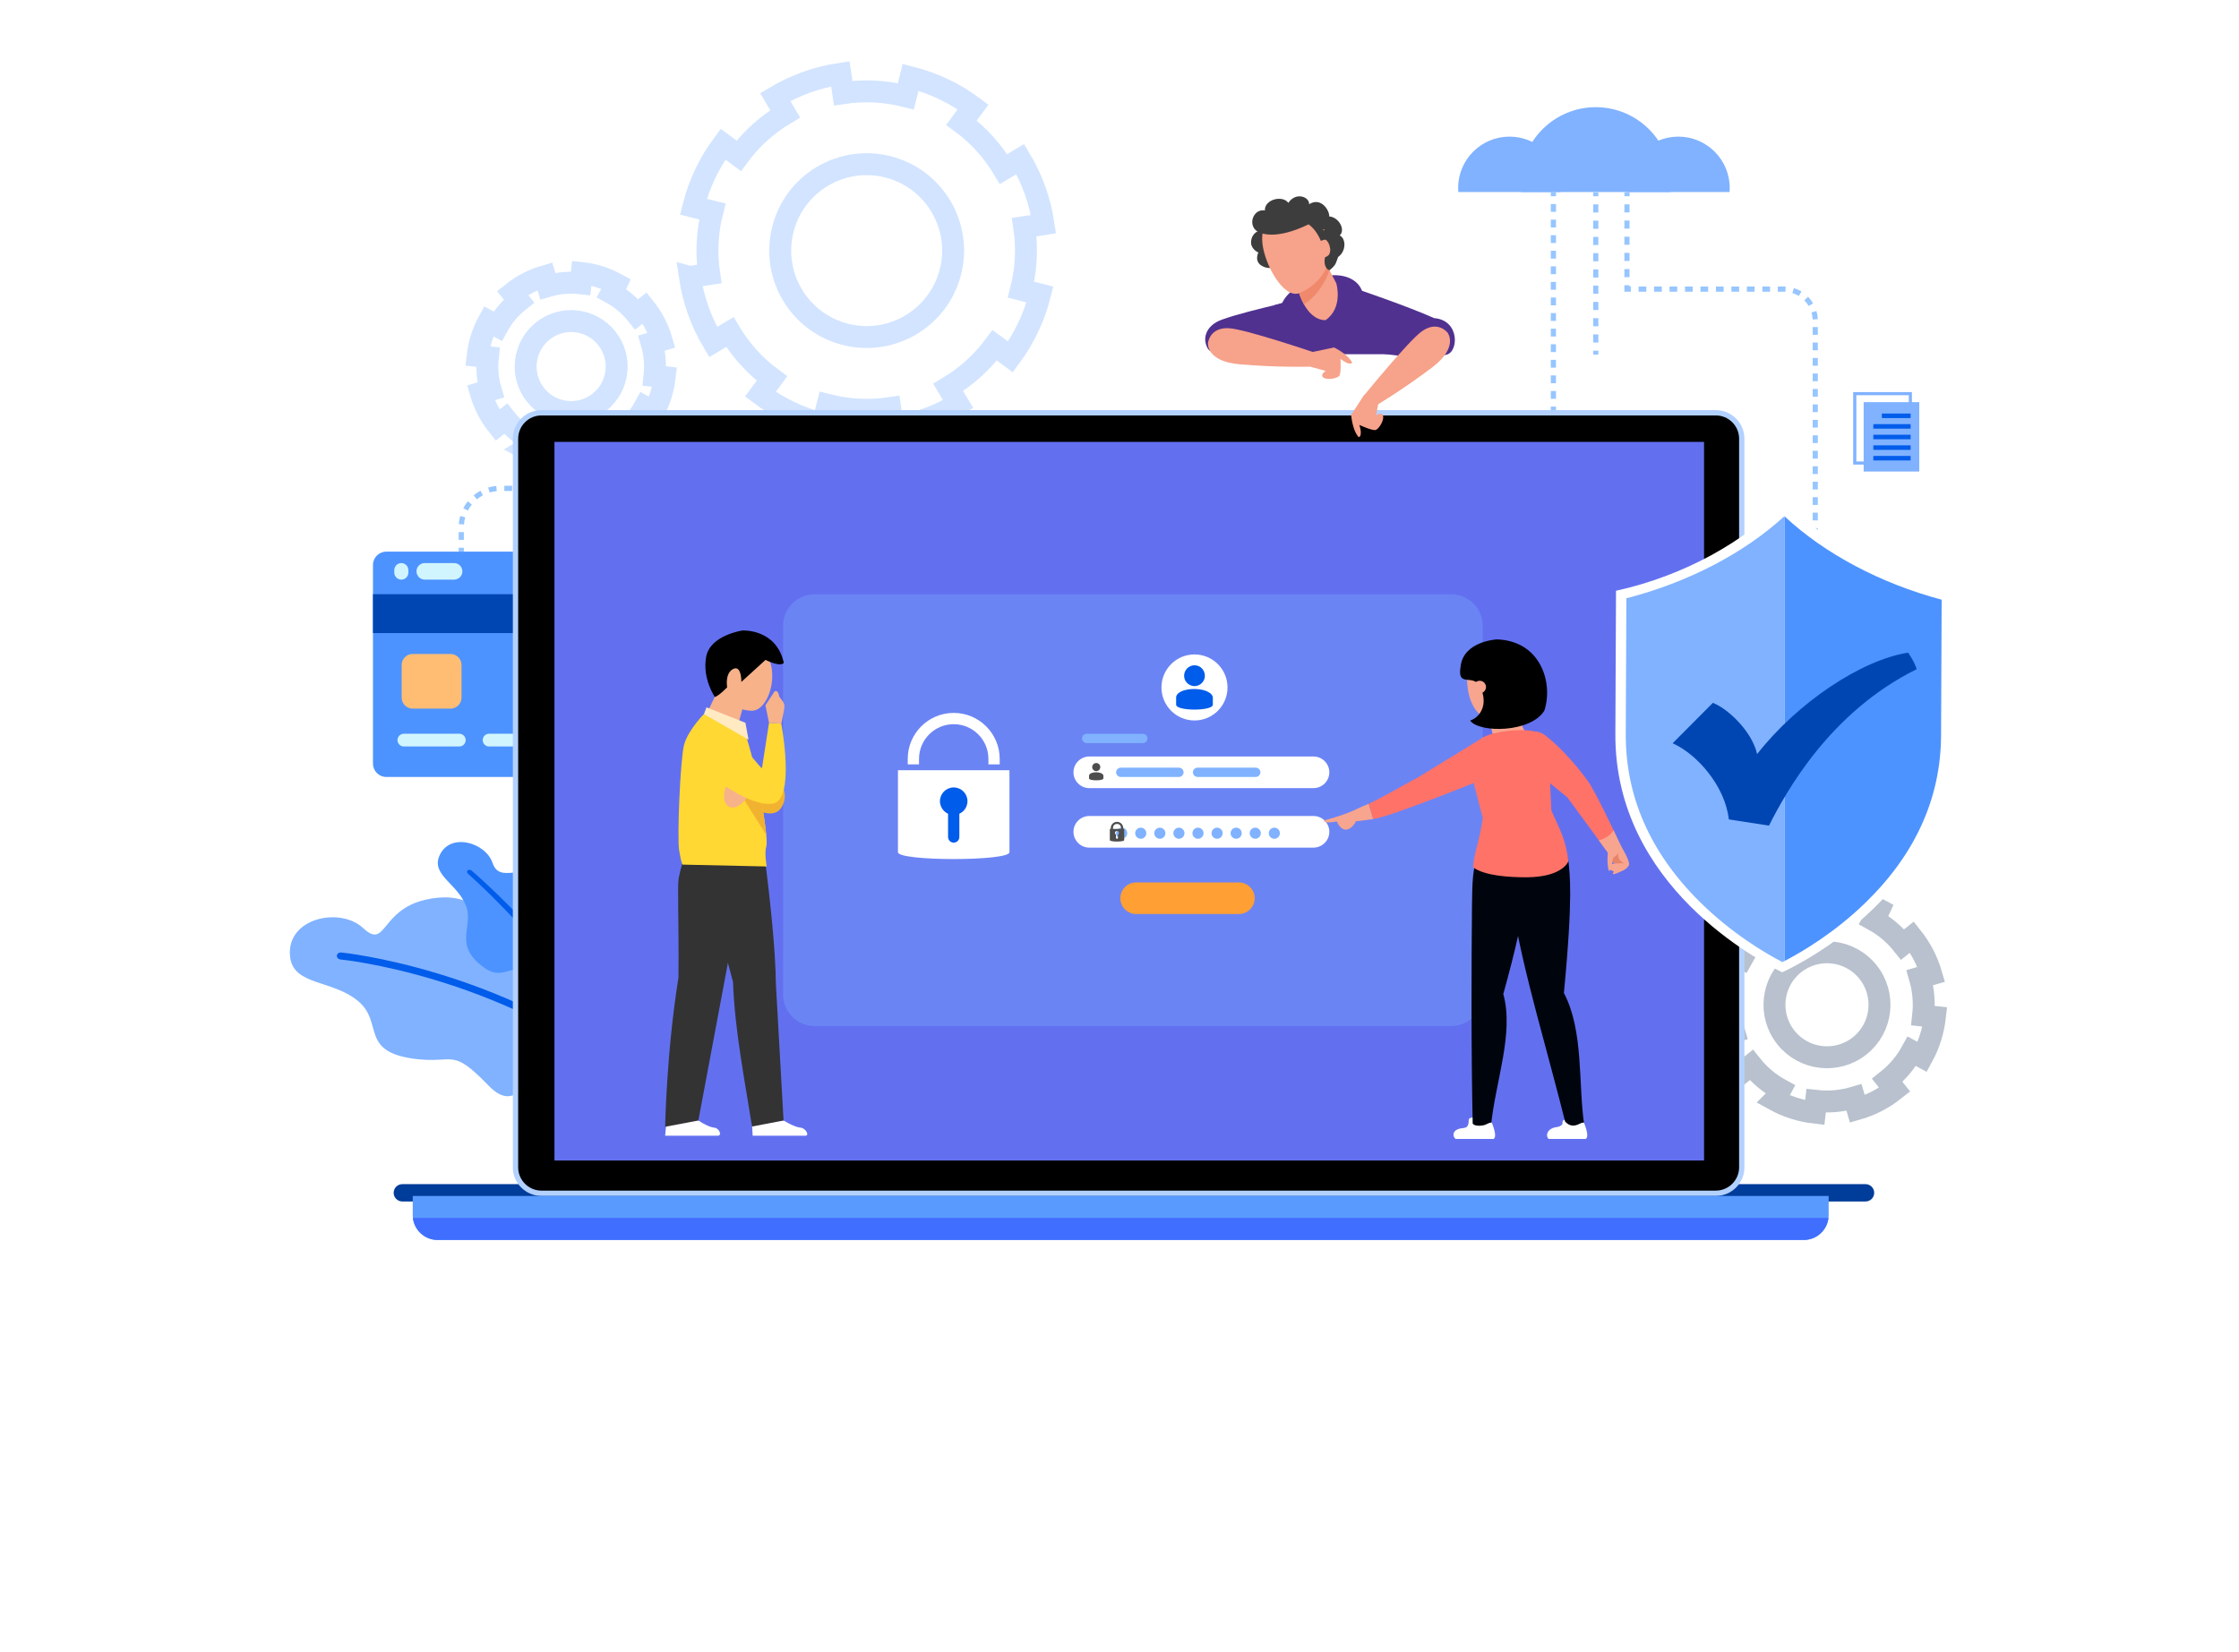 <svg width="401" height="296" viewBox="0 0 401 296" fill="none" xmlns="http://www.w3.org/2000/svg">
<path d="M51.952 171.376C52.523 176.609 59.53 175.456 64.174 179.362C68.817 183.268 64.217 188.604 74.863 189.749C81.42 190.454 80.958 187.707 87.477 194.449C93.217 200.385 94.287 190.596 100.709 192.144C108.993 194.142 109.623 177.831 101.993 174.66C94.364 171.488 90.622 175.93 89.223 169.078C87.823 162.227 82.682 159.654 76.153 161.185C68.071 163.081 69.212 170.148 65.048 166.261C60.885 162.373 51.195 164.454 51.952 171.376Z" fill="#80B2FF"/>
<path d="M112 192.732C88.717 174.672 61.335 171.915 61.059 171.89C60.016 171.789 60.137 170.534 61.18 170.635C61.459 170.662 89.384 173.53 112.953 191.809L112 192.732Z" fill="#005CEA"/>
<path d="M78.656 153.407C77.301 156.749 81.9 158.329 83.433 162.193C84.964 166.056 80.884 169.344 86.932 173.492C90.657 176.046 92.22 171.186 95.77 175.586C99.322 179.987 97.591 181.254 100.73 182.418C106.203 184.447 111.958 175.938 108.387 171.547C104.817 167.157 99.95 168.719 101.33 164.133C102.711 159.546 103.172 157.601 98.738 156.404C93.249 154.923 89.462 158.273 88.214 154.577C86.966 150.881 80.448 148.987 78.656 153.407Z" fill="#4D93FF"/>
<path d="M112 192.732L112.953 191.945C104.678 173.269 84.621 156.064 84.462 155.957C83.78 155.502 83.301 156.219 83.982 156.674C84.138 156.78 103.831 174.292 112 192.732Z" fill="#005CEA"/>
<path d="M342.419 83.225H331.905V70.239H342.419V83.225ZM332.463 82.668H341.863V70.796H332.463V82.668Z" fill="#80B2FF"/>
<path d="M340.591 72.558H335.441V73.367H340.591V72.558Z" fill="#0041A6"/>
<path d="M340.593 74.457H333.919V75.266H340.593V74.457Z" fill="#0041A6"/>
<path d="M340.593 76.357H333.919V77.166H340.593V76.357Z" fill="#0041A6"/>
<path d="M340.593 78.256H333.919V79.065H340.593V78.256Z" fill="#0041A6"/>
<path d="M340.593 80.154H333.919V80.963H340.593V80.154Z" fill="#0041A6"/>
<path d="M343.736 72.041H333.778V84.47H343.736V72.041Z" fill="#80B2FF"/>
<path d="M342.185 74.082H337.035V74.891H342.185V74.082Z" fill="#005CEA"/>
<path d="M342.186 75.981H335.512V76.79H342.186V75.981Z" fill="#005CEA"/>
<path d="M342.186 77.88H335.512V78.689H342.186V77.88Z" fill="#005CEA"/>
<path d="M342.186 79.778H335.512V80.587H342.186V79.778Z" fill="#005CEA"/>
<path d="M342.186 81.679H335.512V82.487H342.186V81.679Z" fill="#005CEA"/>
<path d="M286.263 34.459H285.333V35.156H286.263V34.459Z" fill="#97C6FF"/>
<path d="M286.263 61.365H285.335V59.909H286.263V61.365ZM286.263 58.453H285.335V56.997H286.263V58.453ZM286.263 55.541H285.335V54.085H286.263V55.541ZM286.263 52.629H285.335V51.173H286.263V52.629ZM286.263 49.716H285.335V48.26H286.263V49.716ZM286.263 46.804H285.335V45.348H286.263V46.804ZM286.263 43.892H285.335V42.436H286.263V43.892ZM286.263 40.98H285.335V39.524H286.263V40.98ZM286.263 38.068H285.335V36.612H286.263V38.068Z" fill="#97C6FF"/>
<path d="M286.263 62.821H285.333V63.518H286.263V62.821Z" fill="#97C6FF"/>
<path d="M278.674 34.459H277.745V35.156H278.674V34.459Z" fill="#97C6FF"/>
<path d="M83.078 96.715H82.15V95.32H83.078V96.715ZM83.096 93.959L82.169 93.891C82.206 93.396 82.293 92.903 82.426 92.428L83.32 92.679C83.203 93.095 83.127 93.526 83.096 93.959ZM83.797 91.47L82.971 91.044C83.198 90.604 83.471 90.186 83.782 89.798L84.505 90.38C84.234 90.719 83.995 91.085 83.797 91.47ZM85.416 89.453L84.822 88.74C85.202 88.422 85.617 88.142 86.052 87.907L86.493 88.724C86.112 88.93 85.75 89.175 85.416 89.453ZM87.694 88.226L87.426 87.336C87.9 87.193 88.389 87.098 88.885 87.052L88.97 87.978C88.537 88.019 88.107 88.101 87.694 88.226ZM270.343 87.951H268.948V87.023H270.343V87.951ZM267.552 87.951H266.157V87.023H267.552V87.951ZM264.761 87.951H263.366V87.023H264.761V87.951ZM261.971 87.951H260.576V87.023H261.971V87.951ZM259.179 87.951H257.784V87.023H259.179V87.951ZM256.388 87.951H254.993V87.023H256.388V87.951ZM253.597 87.951H252.202V87.023H253.597V87.951ZM250.807 87.951H249.412V87.023H250.807V87.951ZM248.015 87.951H246.621V87.023H248.015V87.951ZM245.224 87.951H243.829V87.023H245.224V87.951ZM242.433 87.951H241.038V87.023H242.433V87.951ZM239.641 87.951H238.246V87.023H239.641V87.951ZM236.852 87.951H235.457V87.023H236.852V87.951ZM234.06 87.951H232.665V87.023H234.06V87.951ZM231.269 87.951H229.874V87.023H231.269V87.951ZM228.477 87.951H227.083V87.023H228.477V87.951ZM225.686 87.951H224.291V87.023H225.686V87.951ZM222.896 87.951H221.501V87.023H222.896V87.951ZM220.105 87.951H218.71V87.023H220.105V87.951ZM217.314 87.951H215.919V87.023H217.314V87.951ZM214.522 87.951H213.127V87.023H214.522V87.951ZM211.732 87.951H210.337V87.023H211.732V87.951ZM208.941 87.951H207.546V87.023H208.941V87.951ZM206.15 87.951H204.755V87.023H206.15V87.951ZM203.358 87.951H201.963V87.023H203.358V87.951ZM200.567 87.951H199.172V87.023H200.567V87.951ZM197.777 87.951H196.382V87.023H197.777V87.951ZM194.986 87.951H193.591V87.023H194.986V87.951ZM192.194 87.951H190.799V87.023H192.194V87.951ZM189.403 87.951H188.008V87.023H189.403V87.951ZM186.613 87.951H185.218V87.023H186.613V87.951ZM183.822 87.951H182.427V87.023H183.822V87.951ZM181.03 87.951H179.635V87.023H181.03V87.951ZM178.239 87.951H176.844V87.023H178.239V87.951ZM175.448 87.951H174.053V87.023H175.448V87.951ZM172.658 87.951H171.263V87.023H172.658V87.951ZM169.866 87.951H168.471V87.023H169.866V87.951ZM167.075 87.951H165.68V87.023H167.075V87.951ZM164.284 87.951H162.889V87.023H164.284V87.951ZM161.492 87.951H160.097V87.023H161.492V87.951ZM158.702 87.951H157.307V87.023H158.702V87.951ZM155.911 87.951H154.516V87.023H155.911V87.951ZM153.12 87.951H151.725V87.023H153.12V87.951ZM150.328 87.951H148.933V87.023H150.328V87.951ZM147.538 87.951H146.143V87.023H147.538V87.951ZM144.747 87.951H143.352V87.023H144.747V87.951ZM141.956 87.951H140.561V87.023H141.956V87.951ZM139.164 87.951H137.769V87.023H139.164V87.951ZM136.373 87.951H134.978V87.023H136.373V87.951ZM133.583 87.951H132.188V87.023H133.583V87.951ZM130.792 87.951H129.397V87.023H130.792V87.951ZM128 87.951H126.605V87.023H128V87.951ZM125.209 87.951H123.814V87.023H125.209V87.951ZM122.418 87.951H121.023V87.023H122.418V87.951ZM119.628 87.951H118.233V87.023H119.628V87.951ZM116.836 87.951H115.441V87.023H116.836V87.951ZM114.045 87.951H112.65V87.023H114.045V87.951ZM111.254 87.951H109.859V87.023H111.254V87.951ZM108.462 87.951H107.067V87.023H108.462V87.951ZM105.672 87.951H104.277V87.023H105.672V87.951ZM102.881 87.951H101.486V87.023H102.881V87.951ZM100.09 87.951H98.695V87.023H100.09V87.951ZM97.298 87.951H95.903V87.023H97.298V87.951ZM94.508 87.951H93.114V87.023H94.508V87.951ZM91.717 87.951H90.322V87.023H91.717V87.951ZM271.771 87.934L271.707 87.007C272.14 86.977 272.571 86.903 272.989 86.788L273.235 87.684C272.759 87.816 272.266 87.9 271.771 87.934ZM274.621 87.145L274.199 86.317C274.585 86.121 274.953 85.884 275.292 85.613L275.869 86.34C275.482 86.649 275.06 86.92 274.621 87.145ZM276.934 85.305L276.223 84.708C276.502 84.376 276.749 84.014 276.956 83.634L277.772 84.078C277.535 84.512 277.254 84.925 276.934 85.305ZM278.348 82.709L277.46 82.436C277.586 82.023 277.672 81.594 277.714 81.162L278.638 81.251C278.591 81.745 278.493 82.236 278.348 82.709ZM278.673 79.812H277.745V78.417H278.673V79.812ZM278.673 77.021H277.745V75.626H278.673V77.021ZM278.673 74.23H277.745V72.835H278.673V74.23ZM278.673 71.439H277.745V70.045H278.673V71.439ZM278.673 68.648H277.745V67.253H278.673V68.648ZM278.673 65.857H277.745V64.462H278.673V65.857ZM278.673 63.066H277.745V61.67H278.673V63.066ZM278.673 60.274H277.745V58.879H278.673V60.274ZM278.673 57.484H277.745V56.089H278.673V57.484ZM278.673 54.693H277.745V53.298H278.673V54.693ZM278.673 51.901H277.745V50.507H278.673V51.901ZM278.673 49.11H277.745V47.715H278.673V49.11ZM278.673 46.32H277.745V44.925H278.673V46.32ZM278.673 43.529H277.745V42.134H278.673V43.529ZM278.673 40.738H277.745V39.343H278.673V40.738ZM278.673 37.946H277.745V36.551H278.673V37.946Z" fill="#97C6FF"/>
<path d="M83.078 98.125H82.15V98.822H83.078V98.125Z" fill="#97C6FF"/>
<path d="M291.849 34.459H290.919V35.156H291.849V34.459Z" fill="#97C6FF"/>
<path d="M291.847 49.648H290.919V48.199H291.847V49.648ZM291.847 46.749H290.919V45.3H291.847V46.749ZM291.847 43.851H290.919V42.402H291.847V43.851ZM291.847 40.952H290.919V39.503H291.847V40.952ZM291.847 38.054H290.919V36.605H291.847V38.054Z" fill="#97C6FF"/>
<path d="M292.08 52.258H290.919V51.097H291.847V51.328H292.08V52.258Z" fill="#97C6FF"/>
<path d="M325.573 93.224H324.645V91.839H325.573V93.224ZM325.573 90.454H324.645V89.069H325.573V90.454ZM325.573 87.682H324.645V86.297H325.573V87.682ZM325.573 84.912H324.645V83.527H325.573V84.912ZM325.573 82.141H324.645V80.756H325.573V82.141ZM325.573 79.371H324.645V77.986H325.573V79.371ZM325.573 76.599H324.645V75.214H325.573V76.599ZM325.573 73.829H324.645V72.444H325.573V73.829ZM325.573 71.058H324.645V69.673H325.573V71.058ZM325.573 68.288H324.645V66.903H325.573V68.288ZM325.573 65.516H324.645V64.131H325.573V65.516ZM325.573 62.746H324.645V61.361H325.573V62.746ZM325.573 59.976H324.645V58.591H325.573V59.976ZM324.639 57.224C324.622 56.8 324.553 56.379 324.432 55.974L325.323 55.712C325.464 56.19 325.546 56.685 325.567 57.186L324.639 57.224ZM323.927 54.811C323.711 54.446 323.451 54.108 323.153 53.806L323.815 53.154C324.165 53.511 324.472 53.91 324.726 54.34L323.927 54.811ZM322.16 53.017C321.798 52.795 321.409 52.62 321.006 52.493L321.283 51.606C321.76 51.755 322.218 51.964 322.645 52.225L322.16 53.017ZM319.759 52.266C319.66 52.261 319.559 52.258 319.458 52.258H318.401V51.33H319.458C319.576 51.33 319.695 51.332 319.813 51.34L319.759 52.266ZM317.016 52.258H315.631V51.33H317.016V52.258ZM314.244 52.258H312.859V51.33H314.244V52.258ZM311.474 52.258H310.089V51.33H311.474V52.258ZM308.703 52.258H307.318V51.33H308.703V52.258ZM305.933 52.258H304.548V51.33H305.933V52.258ZM303.161 52.258H301.776V51.33H303.161V52.258ZM300.391 52.258H299.006V51.33H300.391V52.258ZM297.621 52.258H296.236V51.33H297.621V52.258ZM294.85 52.258H293.465V51.33H294.85V52.258Z" fill="#97C6FF"/>
<path d="M325.572 94.615H324.644V95.311H325.572V94.615Z" fill="#97C6FF"/>
<path d="M279.524 34.4C279.542 34.161 279.555 33.922 279.555 33.679C279.555 28.596 275.434 24.475 270.351 24.475C265.267 24.475 261.146 28.596 261.146 33.679C261.146 33.922 261.159 34.161 261.178 34.4H279.524Z" fill="#80B2FF"/>
<path d="M309.759 34.4C309.777 34.161 309.79 33.922 309.79 33.679C309.79 28.596 305.669 24.475 300.586 24.475C295.503 24.475 291.381 28.596 291.381 33.679C291.381 33.922 291.394 34.161 291.413 34.4H309.759Z" fill="#80B2FF"/>
<path d="M299.172 34.4C299.243 33.838 299.28 33.266 299.28 32.684C299.28 25.238 293.243 19.202 285.797 19.202C278.351 19.202 272.315 25.238 272.315 32.684C272.315 33.266 272.351 33.838 272.422 34.4H299.172Z" fill="#80B2FF"/>
<path d="M131.9 139.186H69.189C67.87 139.186 66.798 138.116 66.798 136.794V101.212C66.798 99.892 67.868 98.821 69.189 98.821H131.9C133.22 98.821 134.291 99.891 134.291 101.212V136.794C134.291 138.114 133.22 139.186 131.9 139.186Z" fill="#4D93FF"/>
<path d="M134.29 106.444H66.798V113.409H134.29V106.444Z" fill="#0046B3"/>
<path d="M82.258 131.44H72.334C71.703 131.44 71.192 131.951 71.192 132.582C71.192 133.214 71.703 133.725 72.334 133.725H82.258C82.888 133.725 83.4 133.214 83.4 132.582C83.4 131.952 82.889 131.44 82.258 131.44Z" fill="#D1F5FF"/>
<path d="M97.519 131.44H87.595C86.963 131.44 86.453 131.951 86.453 132.582C86.453 133.214 86.963 133.725 87.595 133.725H97.519C98.15 133.725 98.661 133.214 98.661 132.582C98.661 131.952 98.149 131.44 97.519 131.44Z" fill="#D1F5FF"/>
<path d="M112.78 131.44H102.856C102.224 131.44 101.714 131.951 101.714 132.582C101.714 133.214 102.224 133.725 102.856 133.725H112.78C113.411 133.725 113.922 133.214 113.922 132.582C113.92 131.952 113.41 131.44 112.78 131.44Z" fill="#D1F5FF"/>
<path d="M128.039 131.44H118.115C117.484 131.44 116.973 131.951 116.973 132.582C116.973 133.214 117.484 133.725 118.115 133.725H128.039C128.67 133.725 129.181 133.214 129.181 132.582C129.181 131.952 128.67 131.44 128.039 131.44Z" fill="#D1F5FF"/>
<path d="M71.877 100.87C71.18 100.87 70.617 101.435 70.617 102.13V102.573C70.617 103.27 71.182 103.833 71.877 103.833C72.574 103.833 73.137 103.268 73.137 102.573V102.13C73.137 101.435 72.574 100.87 71.877 100.87Z" fill="#D1F5FF"/>
<path d="M74.593 102.352C74.593 103.17 75.257 103.833 76.075 103.833H81.328C82.147 103.833 82.81 103.169 82.81 102.352C82.81 101.533 82.146 100.87 81.328 100.87H76.076C75.256 100.87 74.593 101.534 74.593 102.352Z" fill="#D1F5FF"/>
<path d="M73.904 117.156H80.688C81.775 117.156 82.656 118.037 82.656 119.124V124.973C82.656 126.06 81.775 126.942 80.688 126.942H73.904C72.817 126.942 71.935 126.06 71.935 124.973V119.124C71.935 118.037 72.817 117.156 73.904 117.156Z" fill="#FFBD73"/>
<path d="M182.87 51.893C183.825 48.124 183.982 44.317 183.436 40.688L184.588 40.515L186.864 40.174L186.893 40.169C186.275 36.015 184.855 32.054 182.729 28.504L179.731 30.29C177.806 27.079 175.27 24.232 172.199 21.976L174.281 19.163C171.034 16.74 167.257 14.906 163.089 13.849L162.229 17.245C158.447 16.287 154.652 16.132 151.024 16.678L150.504 13.22C146.351 13.838 142.387 15.271 138.84 17.384L140.626 20.382C137.415 22.307 134.568 24.843 132.31 27.913L129.498 25.832C127.074 29.077 125.239 32.856 124.183 37.024L127.579 37.884C126.621 41.666 126.467 45.461 127.011 49.089L124.565 49.455L123.567 49.613L123.555 49.61C124.172 53.764 125.605 57.727 127.717 61.275L130.715 59.488C132.64 62.7 135.188 65.55 138.258 67.807L136.176 70.62C139.423 73.043 143.189 74.874 147.357 75.93L148.217 72.534C151.999 73.492 155.806 73.649 159.435 73.104L159.835 75.793L159.954 76.563C164.108 75.945 168.059 74.509 171.605 72.396L169.818 69.398C173.03 67.473 175.881 64.925 178.15 61.858L180.962 63.94C183.373 60.69 185.204 56.924 186.26 52.756L182.87 51.893ZM151.421 59.9C143.124 57.797 138.11 49.381 140.213 41.084C142.312 32.799 150.729 27.787 159.026 29.889C167.311 31.988 172.323 40.404 170.224 48.689C168.121 56.985 159.706 61.998 151.421 59.9Z" stroke="#D2E4FF" stroke-width="3.927" stroke-miterlimit="10"/>
<path d="M114.038 56.308C112.762 54.707 111.217 53.427 109.523 52.5L109.818 51.962L110.401 50.9L110.408 50.885C108.47 49.821 106.358 49.154 104.193 48.914L103.985 50.741C102.026 50.524 100.025 50.68 98.1 51.247L97.585 49.479C95.535 50.067 93.562 51.067 91.791 52.478L92.941 53.921C91.334 55.201 90.06 56.742 89.133 58.436L87.518 57.552C86.454 59.491 85.791 61.608 85.546 63.768L87.372 63.975C87.155 65.935 87.311 67.936 87.879 69.86L86.111 70.375C86.698 72.426 87.698 74.398 89.109 76.169L90.552 75.02C91.832 76.626 93.373 77.901 95.068 78.827L94.441 79.97L94.188 80.438L94.182 80.442C96.119 81.507 98.238 82.169 100.398 82.415L100.605 80.588C102.565 80.805 104.571 80.645 106.496 80.078L107.011 81.846C109.061 81.258 111.028 80.262 112.799 78.851L111.65 77.408C113.256 76.128 114.535 74.583 115.463 72.888L116.717 73.578L117.078 73.772C118.142 71.834 118.799 69.721 119.045 67.561L117.218 67.354C117.435 65.394 117.275 63.388 116.713 61.459L118.481 60.944C117.888 58.898 116.892 56.931 115.481 55.16L114.038 56.308ZM107.374 72.04C103.849 74.847 98.723 74.266 95.916 70.741C93.114 67.222 93.694 62.096 97.219 59.289C100.738 56.487 105.864 57.067 108.667 60.586C111.474 64.111 110.893 69.236 107.374 72.04Z" stroke="#D2E4FF" stroke-width="3.927" stroke-miterlimit="10"/>
<path d="M340.762 169.195C339.29 167.347 337.506 165.871 335.551 164.8L335.891 164.178L336.564 162.952L336.571 162.937C334.335 161.708 331.898 160.939 329.399 160.662L329.161 162.769C326.9 162.52 324.59 162.7 322.37 163.354L321.776 161.313C319.41 161.992 317.132 163.145 315.09 164.773L316.416 166.438C314.561 167.915 313.092 169.693 312.021 171.649L310.158 170.628C308.929 172.865 308.164 175.308 307.883 177.8L309.99 178.039C309.739 180.299 309.921 182.61 310.575 184.829L308.534 185.424C309.212 187.789 310.366 190.067 311.994 192.109L313.659 190.782C315.136 192.637 316.914 194.106 318.869 195.177L318.146 196.495L317.855 197.036L317.849 197.042C320.086 198.271 322.529 199.036 325.021 199.318L325.26 197.211C327.52 197.46 329.836 197.276 332.057 196.62L332.652 198.661C335.017 197.983 337.288 196.833 339.331 195.205L338.006 193.541C339.861 192.064 341.336 190.28 342.406 188.324L343.854 189.119L344.27 189.345C345.499 187.108 346.256 184.67 346.539 182.177L344.431 181.938C344.681 179.678 344.497 177.362 343.848 175.137L345.889 174.542C345.203 172.181 344.055 169.91 342.428 167.867L340.762 169.195ZM333.072 187.349C329.005 190.589 323.09 189.919 319.85 185.852C316.614 181.791 317.286 175.876 321.353 172.636C325.414 169.401 331.329 170.071 334.563 174.132C337.803 178.2 337.133 184.114 333.072 187.349Z" stroke="#00224D" stroke-opacity="0.28" stroke-width="3.927" stroke-miterlimit="10"/>
<path d="M334.111 215.232H72.055C71.198 215.232 70.503 214.536 70.503 213.679C70.503 212.822 71.198 212.127 72.055 212.127H334.112C334.97 212.127 335.665 212.822 335.665 213.679C335.665 214.536 334.97 215.232 334.111 215.232Z" fill="#003C99"/>
<g filter="url(#filter0_d)">
<path d="M307.297 204.238H96.976C94.146 204.238 91.851 201.943 91.851 199.113V68.593C91.851 65.763 94.146 63.468 96.976 63.468H307.297C310.127 63.468 312.422 65.763 312.422 68.593V199.113C312.422 201.943 310.128 204.238 307.297 204.238Z" fill="#B3D1FF"/>
<path d="M96.976 203.287C94.675 203.287 92.803 201.415 92.803 199.113V68.593C92.803 66.292 94.675 64.421 96.976 64.421H307.297C309.598 64.421 311.469 66.292 311.469 68.593V199.113C311.469 201.414 309.598 203.287 307.297 203.287H96.976Z" fill="black"/>
<path d="M305.194 69.16H99.302V197.893H305.194V69.16Z" fill="#6270F0"/>
<path d="M327.509 204.236V207.665C327.509 207.839 327.499 208.012 327.478 208.181C327.224 210.402 325.337 212.126 323.048 212.126H78.381C76.092 212.126 74.206 210.402 73.952 208.181C73.931 208.012 73.921 207.839 73.921 207.665V204.236H327.509Z" fill="#599AFF"/>
<path d="M327.478 208.181C327.224 210.402 325.337 212.126 323.048 212.126H78.381C76.092 212.126 74.206 210.402 73.952 208.181H327.478Z" fill="#406EFF"/>
<path opacity="0.3" d="M259.895 173.803H145.9C142.784 173.803 140.256 171.275 140.256 168.159V102.11C140.256 98.994 142.784 96.467 145.9 96.467H259.895C263.012 96.467 265.539 98.994 265.539 102.11V168.159C265.539 171.277 263.012 173.803 259.895 173.803Z" fill="#80B2FF"/>
<path d="M221.882 153.741H203.478C201.921 153.741 200.647 152.467 200.647 150.91C200.647 149.353 201.921 148.079 203.478 148.079H221.882C223.439 148.079 224.713 149.353 224.713 150.91C224.715 152.467 223.44 153.741 221.882 153.741Z" fill="#FF9F34"/>
<path d="M235.249 131.182H195.088C193.532 131.182 192.257 129.907 192.257 128.351C192.257 126.794 193.532 125.52 195.088 125.52H235.249C236.805 125.52 238.08 126.794 238.08 128.351C238.08 129.907 236.807 131.182 235.249 131.182Z" fill="white"/>
<path d="M235.249 141.841H195.088C193.532 141.841 192.257 140.566 192.257 139.009C192.257 137.453 193.532 136.178 195.088 136.178H235.249C236.805 136.178 238.08 137.453 238.08 139.009C238.08 140.566 236.807 141.841 235.249 141.841Z" fill="white"/>
<path d="M201.884 139.261C201.884 139.811 201.437 140.257 200.888 140.257C200.339 140.257 199.892 139.81 199.892 139.261C199.892 138.71 200.338 138.264 200.888 138.264C201.439 138.264 201.884 138.71 201.884 139.261Z" fill="#80B2FF"/>
<path d="M205.302 139.261C205.302 139.811 204.855 140.257 204.306 140.257C203.755 140.257 203.309 139.81 203.309 139.261C203.309 138.71 203.756 138.264 204.306 138.264C204.856 138.263 205.302 138.71 205.302 139.261Z" fill="#80B2FF"/>
<path d="M208.72 139.261C208.72 139.811 208.273 140.257 207.724 140.257C207.175 140.257 206.728 139.81 206.728 139.261C206.728 138.71 207.175 138.264 207.724 138.264C208.273 138.264 208.72 138.71 208.72 139.261Z" fill="#80B2FF"/>
<path d="M212.137 139.261C212.137 139.811 211.69 140.257 211.141 140.257C210.591 140.257 210.145 139.81 210.145 139.261C210.145 138.71 210.592 138.264 211.141 138.264C211.69 138.263 212.137 138.71 212.137 139.261Z" fill="#80B2FF"/>
<path d="M215.555 139.261C215.555 139.811 215.108 140.257 214.558 140.257C214.009 140.257 213.562 139.81 213.562 139.261C213.562 138.71 214.009 138.264 214.558 138.264C215.108 138.264 215.555 138.71 215.555 139.261Z" fill="#80B2FF"/>
<path d="M218.973 139.261C218.973 139.811 218.526 140.257 217.977 140.257C217.426 140.257 216.981 139.81 216.981 139.261C216.981 138.71 217.428 138.264 217.977 138.264C218.526 138.263 218.973 138.71 218.973 139.261Z" fill="#80B2FF"/>
<path d="M222.39 139.261C222.39 139.811 221.943 140.257 221.394 140.257C220.844 140.257 220.398 139.81 220.398 139.261C220.398 138.71 220.845 138.264 221.394 138.264C221.945 138.263 222.39 138.71 222.39 139.261Z" fill="#80B2FF"/>
<path d="M225.809 139.261C225.809 139.811 225.362 140.257 224.813 140.257C224.262 140.257 223.816 139.81 223.816 139.261C223.816 138.71 224.263 138.264 224.813 138.264C225.362 138.263 225.809 138.71 225.809 139.261Z" fill="#80B2FF"/>
<path d="M229.226 139.261C229.226 139.811 228.779 140.257 228.23 140.257C227.679 140.257 227.234 139.81 227.234 139.261C227.234 138.71 227.681 138.264 228.23 138.264C228.78 138.263 229.226 138.71 229.226 139.261Z" fill="#80B2FF"/>
<path d="M213.931 119.064C217.198 119.064 219.846 116.416 219.846 113.149C219.846 109.883 217.198 107.235 213.931 107.235C210.664 107.235 208.016 109.883 208.016 113.149C208.016 116.416 210.664 119.064 213.931 119.064Z" fill="white"/>
<path d="M213.94 112.911C214.517 112.911 215.051 112.63 215.39 112.2C215.641 111.889 215.79 111.489 215.79 111.045C215.79 110.023 214.961 109.179 213.94 109.179C212.904 109.179 212.073 110.023 212.073 111.045C212.073 111.489 212.221 111.889 212.474 112.2C212.814 112.63 213.348 112.911 213.94 112.911Z" fill="#005CEA"/>
<path d="M217.218 116.235C217.218 117.412 210.643 117.412 210.643 116.235L210.644 114.862C210.904 112.986 216.683 112.908 217.218 114.862V116.235Z" fill="#005CEA"/>
<path d="M201.164 138.487V138.335C201.164 137.721 200.664 137.221 200.05 137.221C199.435 137.221 198.936 137.721 198.936 138.335V138.487H198.767V140.495C198.767 140.842 201.34 140.842 201.34 140.495V138.487H201.164ZM199.333 138.335C199.333 137.949 199.57 137.6 200.05 137.6C200.529 137.6 200.775 137.928 200.775 138.335V138.487H199.333V138.335ZM200.24 139.499V140.079C200.24 140.183 200.15 140.258 200.047 140.258C199.943 140.258 199.868 140.184 199.868 140.079V139.499C199.764 139.439 199.689 139.336 199.689 139.201C199.689 139.008 199.852 138.843 200.047 138.843C200.24 138.843 200.404 139.007 200.404 139.201C200.403 139.336 200.329 139.439 200.24 139.499Z" fill="#4D4D4D"/>
<path d="M196.339 128.145C196.564 128.145 196.771 128.036 196.905 127.868C197.003 127.748 197.061 127.592 197.061 127.417C197.061 127.018 196.737 126.689 196.339 126.689C195.934 126.689 195.611 127.018 195.611 127.417C195.611 127.59 195.669 127.746 195.767 127.868C195.899 128.036 196.107 128.145 196.339 128.145Z" fill="#4D4D4D"/>
<path d="M197.617 129.442C197.617 129.902 195.037 129.902 195.037 129.442L195.051 128.907C195.152 128.175 197.409 128.143 197.617 128.907V129.442Z" fill="#4D4D4D"/>
<path d="M211.15 129.181H200.721C200.264 129.181 199.891 128.808 199.891 128.351C199.891 127.894 200.264 127.521 200.721 127.521H211.15C211.607 127.521 211.98 127.894 211.98 128.351C211.981 128.808 211.607 129.181 211.15 129.181Z" fill="#80B2FF"/>
<path d="M204.687 123.118H194.617C194.16 123.118 193.787 122.745 193.787 122.288C193.787 121.831 194.16 121.458 194.617 121.458H204.687C205.144 121.458 205.517 121.831 205.517 122.288C205.517 122.745 205.144 123.118 204.687 123.118Z" fill="#80B2FF"/>
<path d="M224.905 129.181H214.476C214.019 129.181 213.646 128.808 213.646 128.351C213.646 127.894 214.019 127.521 214.476 127.521H224.905C225.362 127.521 225.735 127.894 225.735 128.351C225.735 128.808 225.362 129.181 224.905 129.181Z" fill="#80B2FF"/>
<path d="M160.822 127.979V142.666C160.822 144.298 180.792 144.298 180.792 142.666V127.979H160.822Z" fill="white"/>
<path d="M170.808 135.991C172.169 135.991 173.273 134.887 173.273 133.526C173.273 132.165 172.169 131.061 170.808 131.061C169.446 131.061 168.343 132.165 168.343 133.526C168.343 134.887 169.446 135.991 170.808 135.991Z" fill="#005CEA"/>
<path d="M170.808 140.951C170.25 140.951 169.797 140.498 169.797 139.94V134.285H171.818V139.94C171.818 140.499 171.365 140.951 170.808 140.951Z" fill="#005CEA"/>
<path d="M179.043 126.933H177.022V125.944C177.022 122.517 174.235 119.73 170.808 119.73C167.381 119.73 164.594 122.517 164.594 125.944V126.933H162.573V125.944C162.573 121.403 166.267 117.709 170.808 117.709C175.349 117.709 179.043 121.403 179.043 125.944V126.933Z" fill="white"/>
</g>
<path d="M266.26 127.173L267.215 131.01L267.388 131.724C267.581 132.631 273.567 132.245 273.144 131.185L272.788 130.404L270.947 126.365L266.26 127.173Z" fill="#F7A58E"/>
<path d="M262.759 121.482C262.698 125.643 264.63 129.026 267.652 129.011C270.675 128.996 273.598 126.432 273.705 121.428C273.772 118.241 271.227 115.668 268.204 115.682C265.182 115.698 262.806 118.294 262.759 121.482Z" fill="#F7A58E"/>
<path d="M268.114 114.539C268.114 114.539 262.092 114.835 261.591 119.396C260.923 123.399 263.926 120.456 265.152 123.143C266.557 126.219 265.125 128.471 263.3 129.083C264.922 131.349 274.201 131.267 276.59 127.292C278.223 122.307 275.91 114.815 268.114 114.539Z" fill="black"/>
<path d="M265.744 123.929C266.216 123.528 266.274 122.82 265.872 122.347C265.471 121.875 264.762 121.817 264.29 122.218C263.818 122.62 263.76 123.328 264.161 123.801C264.563 124.273 265.271 124.331 265.744 123.929Z" fill="#F7A58E"/>
<path d="M264.813 200.378C264.53 200.078 263.199 200.074 263.077 200.517C262.955 200.96 263.191 201.275 262.629 201.976C262.952 202.069 264.099 202.078 264.449 201.976C264.801 201.872 265.095 200.676 264.813 200.378Z" fill="white"/>
<path d="M267.014 201.888H263.768C263.465 188.157 263.523 173.209 263.632 161.953C263.672 157.922 263.783 155.882 264.513 153.463C265.991 148.575 272.933 150.08 273.427 154.51C273.632 156.968 273.783 161.764 269.238 178.06C271.206 185.235 267.772 193.837 267.014 201.888Z" fill="#00050D"/>
<path d="M261.95 202.098C262.429 202.072 263.544 201.612 263.754 201.295C264.065 201.641 264.711 201.737 265.49 201.621C266.411 201.483 266.531 201.056 267.193 201.113C267.471 201.888 268.149 203.625 267.495 204.028C267.495 204.028 263.625 204.028 260.673 204.028C260.065 203.471 260.082 202.284 261.95 202.098Z" fill="white"/>
<path d="M281.332 200.724C281.095 200.473 279.976 200.469 279.874 200.84C279.771 201.212 279.969 201.477 279.496 202.066C279.769 202.144 280.732 202.152 281.027 202.066C281.322 201.981 281.569 200.977 281.332 200.724Z" fill="white"/>
<path d="M270.64 154.385C271.304 149.323 280.309 149.843 280.908 154.263C281.124 156.642 281.785 160.222 280.092 177.887C283.663 184.629 282.654 194.301 283.719 201.422C283.837 202.505 280.768 202.766 280.529 201.8C277.258 188.588 272.689 173.766 270.989 162.775C270.373 158.791 270.31 156.893 270.64 154.385Z" fill="#00050D"/>
<path d="M278.918 201.888C279.397 201.862 280.101 201.241 280.312 200.923C280.623 201.269 281.215 201.736 281.994 201.62C282.915 201.482 283.035 201.055 283.697 201.112C283.975 201.886 284.653 203.623 283.999 204.026C283.999 204.026 280.315 204.026 277.363 204.026C276.753 203.472 277.048 202.075 278.918 201.888Z" fill="white"/>
<path d="M241.947 147.23L241.611 145.543C242.435 145.222 243.684 144.555 245.137 143.989L245.935 146.724C244.327 146.963 242.901 147.138 241.947 147.23Z" fill="#F7A58E"/>
<path d="M245.139 143.989C247.94 142.686 252.739 139.855 253.843 139.34L265.686 132.07C268.24 131.295 271.217 136.35 267.989 138.631C267.989 138.631 249.678 146.167 245.937 146.724L245.139 143.989Z" fill="#FF7268"/>
<path d="M240.749 148.587C239.604 148.243 239.207 146.556 239.177 146.428L241.547 145.564C242.699 145.099 243.36 146.492 242.632 147.498C242.632 147.497 241.841 148.841 240.749 148.587Z" fill="#F7A58E"/>
<path d="M239.728 147.087C236.99 147.674 237.097 147.005 237.097 147.005C237.097 147.005 238.02 146.698 239.688 146.243C240.651 146.027 240.386 146.873 239.728 147.087Z" fill="#F7A58E"/>
<path d="M263.703 139.295C263.134 136.525 262.829 133.79 265.684 132.07C267.377 131.051 272.818 130.322 275.361 131.165C277.924 132.31 277.37 137.307 277.85 145.197C279.617 149.135 280.384 150.427 280.907 154.263C280.907 154.263 279.962 157.153 273.305 157.157C270.282 157.158 265.829 156.89 263.804 155.347C264.005 152.732 265.099 150.212 265.555 146.509C265.555 146.509 263.744 139.613 263.703 139.295Z" fill="#FF7268"/>
<path d="M276.727 131.722C279.852 134.108 282.9 137.86 284.341 139.851C285.781 141.842 289.512 149.85 289.512 149.85L287.138 151.601L280.715 142.849L272.869 136.414C270.146 133.634 273.685 129.398 276.727 131.722Z" fill="#FF7268"/>
<path d="M290.507 151.881L288.967 148.7C288.605 149.657 286.843 150.53 286.337 150.511C286.337 150.511 287.992 152.892 288.397 153.297C288.802 153.701 290.473 153.016 290.507 151.881Z" fill="#F7A58E"/>
<path d="M288.006 152.764C288.012 152.788 288.005 152.82 288.012 152.844C288.089 154 288.978 154.548 289.22 154.679C289.238 154.694 289.261 154.698 289.282 154.703C288.445 154.535 288.195 155.656 288.621 155.915C289.853 156.748 291.607 155.601 291.756 154.907C291.906 154.202 290.504 151.866 290.504 151.866C289.787 151.288 287.955 151.378 288.006 152.764Z" fill="#F7A58E"/>
<path d="M288.013 152.844C288.063 154.153 289.241 154.69 289.264 154.695C289.953 154.676 290.199 154.634 290.857 154.635C290.427 154.425 289.547 153.869 289.888 152.786C289.213 152.271 288.198 152.722 288.013 152.844Z" fill="#E6856A"/>
<path d="M287.995 152.697C287.813 153.776 287.89 155.315 288.147 155.992C288.147 155.992 288.808 156.026 288.747 154.777C288.732 154.452 288.778 153.745 289.1 153.51C290.091 152.855 290.251 152.254 289.887 151.761C289.403 151.104 288.033 151.77 287.995 152.697Z" fill="#F7A58E"/>
<path d="M291.062 155.647C290.524 156.02 289.1 156.742 288.876 156.564C288.652 156.385 289.79 155.174 290.524 155.014C291.259 154.854 291.338 155.455 291.062 155.647Z" fill="#F7A58E"/>
<path d="M250.569 63.459C252.106 61.232 250.691 54.304 244.128 52.313C238.584 50.883 235.697 52.637 228.197 54.679L229.317 63.457H250.569V63.459Z" fill="#50318F"/>
<path d="M237.19 52.676C237.19 52.676 223.754 55.451 218.794 57.276C215.951 58.322 215.245 60.674 216.341 62.484C217.964 65.164 237.24 63.263 237.24 63.263C243.89 61.402 240.37 52.56 237.19 52.676Z" fill="#50318F"/>
<path d="M243.444 51.923C243.444 51.923 252.024 54.833 256.85 56.987C261.533 57.356 261.227 63.172 259.009 63.547C253.911 64.93 242.681 62.482 242.681 62.482C236.171 60.178 240.279 51.594 243.444 51.923Z" fill="#50318F"/>
<path d="M229.839 57.907C229.839 57.907 227.134 53.79 233.848 50.602C240.562 47.413 245.077 50.6 243.959 54.46C242.841 58.32 238.883 60.894 238.883 60.894C238.883 60.894 232.189 60.928 229.839 57.907Z" fill="#50318F"/>
<path d="M237.397 57.356C240.629 55.114 239.33 50.749 239.33 50.749L238.107 48.415L237.088 46.472L231.698 48.548L232.679 52.538C232.679 52.538 232.946 53.474 233.532 54.518C234.274 55.844 235.528 57.351 237.397 57.356Z" fill="#F7A28A"/>
<path d="M233.53 54.517C236.119 52.848 237.441 50.326 238.107 48.415L237.088 46.472L231.698 48.548L232.679 52.538C232.678 52.538 232.944 53.472 233.53 54.517Z" fill="#F0896C"/>
<path d="M225.494 41.339C225.494 41.339 224.254 41.67 224.075 43.151C223.896 44.633 225.368 45.237 225.368 45.237C225.368 45.237 224.404 47.087 226.439 47.834C230.588 49.36 230.184 40.414 225.494 41.339Z" fill="#3D3D3D"/>
<path d="M226.676 46.114C227.948 49.865 230.593 53.377 232.721 52.503C236.332 51.02 239.361 46.987 237.863 42.74C236.364 38.494 233.144 36.541 229.73 37.746C226.314 38.952 225.23 41.849 226.676 46.114Z" fill="#F7A28A"/>
<path d="M224.938 41.271C225.7 41.918 228.526 43.017 234.367 40.187C235.337 40.888 236.06 41.955 236.553 43.14C237.104 43.01 237.327 42.723 237.706 43.194C238.229 43.845 238.506 45.27 237.855 45.795C237.69 45.929 237.506 46.019 237.313 46.073C237.078 47.072 237.301 48.171 238.106 48.415C239.349 47.414 239.199 47.183 239.657 46.032C241.107 45.015 241.11 42.781 239.942 42.171C241.05 41.132 239.712 38.856 238.072 38.779C238.083 37.52 236.481 35.271 234.466 36.587C234.524 35.233 232.066 34.345 230.738 36.338C229.667 34.877 226.415 35.761 226.54 37.703C224.576 37.361 223.496 40.005 224.938 41.271Z" fill="#3D3D3D"/>
<path d="M216.345 61.475C216.345 61.475 216.005 64.736 222.014 65.259C228.859 65.854 234.634 65.681 234.634 65.681L235.25 63.097C235.25 63.097 223.11 58.978 220.138 58.8C216.599 58.585 216.345 61.475 216.345 61.475Z" fill="#F7A28A"/>
<path d="M235.103 63.047L238.937 62.247C238.937 62.247 241.408 63.429 242.175 64.966C241.613 65.596 240.079 64.267 240.079 64.267C240.079 64.267 240.234 66.837 239.858 67.326C239.482 67.814 237.599 68.139 236.982 67.609C236.364 67.079 237.439 66.448 237.439 66.448L234.634 65.682C234.633 65.681 233.329 63.724 235.103 63.047Z" fill="#F7A28A"/>
<path d="M237.195 41.166C237.195 41.108 237.148 41.061 237.09 41.061C237.031 41.061 236.984 41.108 236.984 41.166C236.984 41.225 237.031 41.272 237.09 41.272C237.148 41.272 237.195 41.225 237.195 41.166Z" fill="#F7A28A"/>
<path d="M259.27 59.61C259.27 59.61 261.293 62.19 256.484 65.831C251.006 69.978 246.025 72.905 246.025 72.905L244.128 71.045C244.128 71.045 252.214 61.097 254.634 59.364C257.517 57.298 259.27 59.61 259.27 59.61Z" fill="#F7A28A"/>
<path d="M244.125 71.041L241.985 74.322C241.985 74.322 242.188 77.052 243.34 78.326C244.132 78.031 243.451 76.12 243.451 76.12C243.451 76.12 245.788 77.198 246.38 77.025C246.972 76.852 247.96 75.216 247.69 74.448C247.42 73.68 246.443 74.452 246.443 74.452L246.907 72.01C247.287 70.649 245.022 69.667 244.125 71.041Z" fill="#F7A28A"/>
<path d="M138.257 120.114C138.629 123.616 136.863 127.348 134.644 127.322C131.599 127.285 127.661 124.779 127.289 121.276C126.917 117.774 129.071 114.676 132.101 114.354C135.129 114.035 137.885 116.613 138.257 120.114Z" fill="#F7B28A"/>
<path d="M119.383 200.725C119.383 200.725 122.582 200.368 125.075 200.725C127.143 202.091 128.035 202.011 128.035 202.011C128.919 202.242 129.313 203.456 128.546 203.456H119.125L119.383 200.725Z" fill="white"/>
<path d="M134.641 200.725C134.641 200.725 137.784 200.368 140.333 200.725C142.611 202.091 143.491 202.011 143.491 202.011C144.41 202.242 144.991 203.456 144.223 203.456H134.803L134.641 200.725Z" fill="white"/>
<path d="M131.711 131.467L125.789 129.469L130.079 120.534L134.242 122.534L131.711 131.467Z" fill="#F7B28A"/>
<path d="M137.589 137.733C137.589 137.733 142.182 141.1 139.94 144.671C138.268 147.334 132.92 144.45 132.92 141.354C132.921 138.562 135.07 136.916 137.589 137.733Z" fill="#F2B231"/>
<path d="M123.398 151.589C123.398 151.589 122.294 153.504 121.554 157.318C121.292 158.674 121.6 164.804 121.512 175.129C119.363 188.48 119.125 201.852 119.125 201.852L125.075 200.725L134.184 152.146L123.398 151.589Z" fill="#333333"/>
<path d="M136.868 152.828C138.037 161.994 138.883 170.222 138.958 176.223L140.333 200.725L134.675 201.807C133.516 194.203 131.584 184.707 131.279 175.898L125.111 152.899L136.868 152.828Z" fill="#333333"/>
<path d="M121.638 152.357C122.03 154.727 122.244 154.886 122.244 154.886L137.318 155.219C137.318 155.219 136.869 152.827 137.248 151.589C137.318 151.361 137.336 150.644 137.235 149.574C137.092 148.04 136.767 145.802 136.33 143.352C135.389 138.085 133.933 131.84 132.652 129.494L126.071 127.915C126.071 127.915 123.137 130.891 122.491 133.526C121.842 136.163 121.245 149.99 121.638 152.357Z" fill="#FFD834"/>
<path d="M132.24 141.622L137.234 149.576C137.091 148.042 136.766 145.804 136.329 143.353L132.24 141.622Z" fill="#F2B231"/>
<path d="M130.441 139.639C130.441 139.639 128.671 143.452 130.509 144.473C132.346 145.494 134.186 142.226 134.186 142.226L130.441 139.639Z" fill="#F7B28A"/>
<path d="M137.731 129.48L136.456 137.706L132.491 133.039C132.491 133.039 128.928 129.426 126.067 132.687C123.206 135.95 127.673 139.211 127.673 139.211C127.673 139.211 134.197 144.521 138.362 143.969C142.527 143.417 139.927 129.635 139.927 129.635L137.731 129.48Z" fill="#FFD834"/>
<path d="M137.73 129.48L137.088 126.347L138.725 123.859C138.725 123.859 139.335 123.409 139.56 124.79C140.008 125.433 140.556 125.908 140.491 126.633C140.427 127.358 139.927 129.635 139.927 129.635L137.73 129.48Z" fill="#F7B28A"/>
<path d="M126.071 127.918L126.537 126.713L133.507 129.48L134.055 132.507L126.071 127.918Z" fill="#FFEAC2"/>
<path d="M128.03 124.862C128.03 124.862 125.756 121.59 126.467 117.676C127.178 113.764 132.977 112.945 132.977 112.945C132.977 112.945 139.023 112.589 140.376 118.743C139.736 119.562 137.103 118.21 137.103 118.21L132.776 122.158C132.776 122.158 132.828 119.063 131.302 119.846C129.777 120.628 130.232 123.118 130.232 123.118C130.232 123.118 128.809 124.614 128.03 124.862Z" fill="black"/>
<path d="M287.805 104.421C287.805 104.314 287.805 104.267 287.806 104.256C287.806 104.277 287.805 104.421 287.805 104.421Z" fill="#D9FFFF"/>
<path d="M287.805 104.421C287.805 104.314 287.805 104.267 287.806 104.256C287.806 104.277 287.805 104.421 287.805 104.421Z" fill="#D9FFFF"/>
<path d="M351.248 104.705C351.248 104.705 351.248 104.56 351.249 104.541C351.249 104.551 351.249 104.598 351.248 104.705Z" fill="#D9FFFF"/>
<path d="M351.248 104.705C351.248 104.705 351.248 104.56 351.249 104.541C351.249 104.551 351.249 104.598 351.248 104.705Z" fill="#D9FFFF"/>
<path d="M319.645 89.513C312.622 97.036 301.415 103.202 289.424 105.828C289.42 106.629 289.4 111.066 289.309 131.518C289.187 158.8 315.152 172.132 319.182 174.179C323.087 172.381 349.38 159.07 349.502 131.786C349.593 111.334 349.613 106.897 349.617 106.097C337.65 103.363 326.6 97.098 319.645 89.513Z" fill="white"/>
<path d="M319.581 92.472C312.341 99.113 302.311 104.333 291.281 107.178L291.172 131.512C291.122 142.647 295.546 152.721 304.32 161.452C310.086 167.19 316.147 170.749 319.223 172.35C319.355 172.283 319.5 172.206 319.643 172.132V92.529C319.623 92.509 319.602 92.49 319.581 92.472Z" fill="#80B2FF"/>
<path d="M319.645 92.529V172.132C322.843 170.469 328.656 167.029 334.224 161.587C343.077 152.934 347.589 142.901 347.639 131.765L347.748 107.431C336.774 104.496 326.82 99.207 319.645 92.529Z" fill="#4D93FF"/>
<path d="M341.743 116.92C333.346 118.214 321.912 125.873 314.699 135.081C313.687 130.739 309.145 126.776 306.769 125.91L299.57 133.146C304.066 135.172 308.977 140.911 309.629 146.787L316.821 147.901C319.853 141.911 327.684 127.584 343.264 119.882C342.963 118.708 341.863 117.087 341.743 116.92Z" fill="#0046B3"/>
<defs>
<filter id="filter0_d" x="0.921" y="0.469" width="399.588" height="294.658" filterUnits="userSpaceOnUse" color-interpolation-filters="sRGB">
<feFlood flood-opacity="0" result="BackgroundImageFix"/>
<feColorMatrix in="SourceAlpha" type="matrix" values="0 0 0 0 0 0 0 0 0 0 0 0 0 0 0 0 0 0 127 0"/>
<feOffset dy="10"/>
<feGaussianBlur stdDeviation="36.5"/>
<feColorMatrix type="matrix" values="0 0 0 0 1 0 0 0 0 1 0 0 0 0 1 0 0 0 0.88 0"/>
<feBlend mode="normal" in2="BackgroundImageFix" result="effect1_dropShadow"/>
<feBlend mode="normal" in="SourceGraphic" in2="effect1_dropShadow" result="shape"/>
</filter>
</defs>
</svg>
